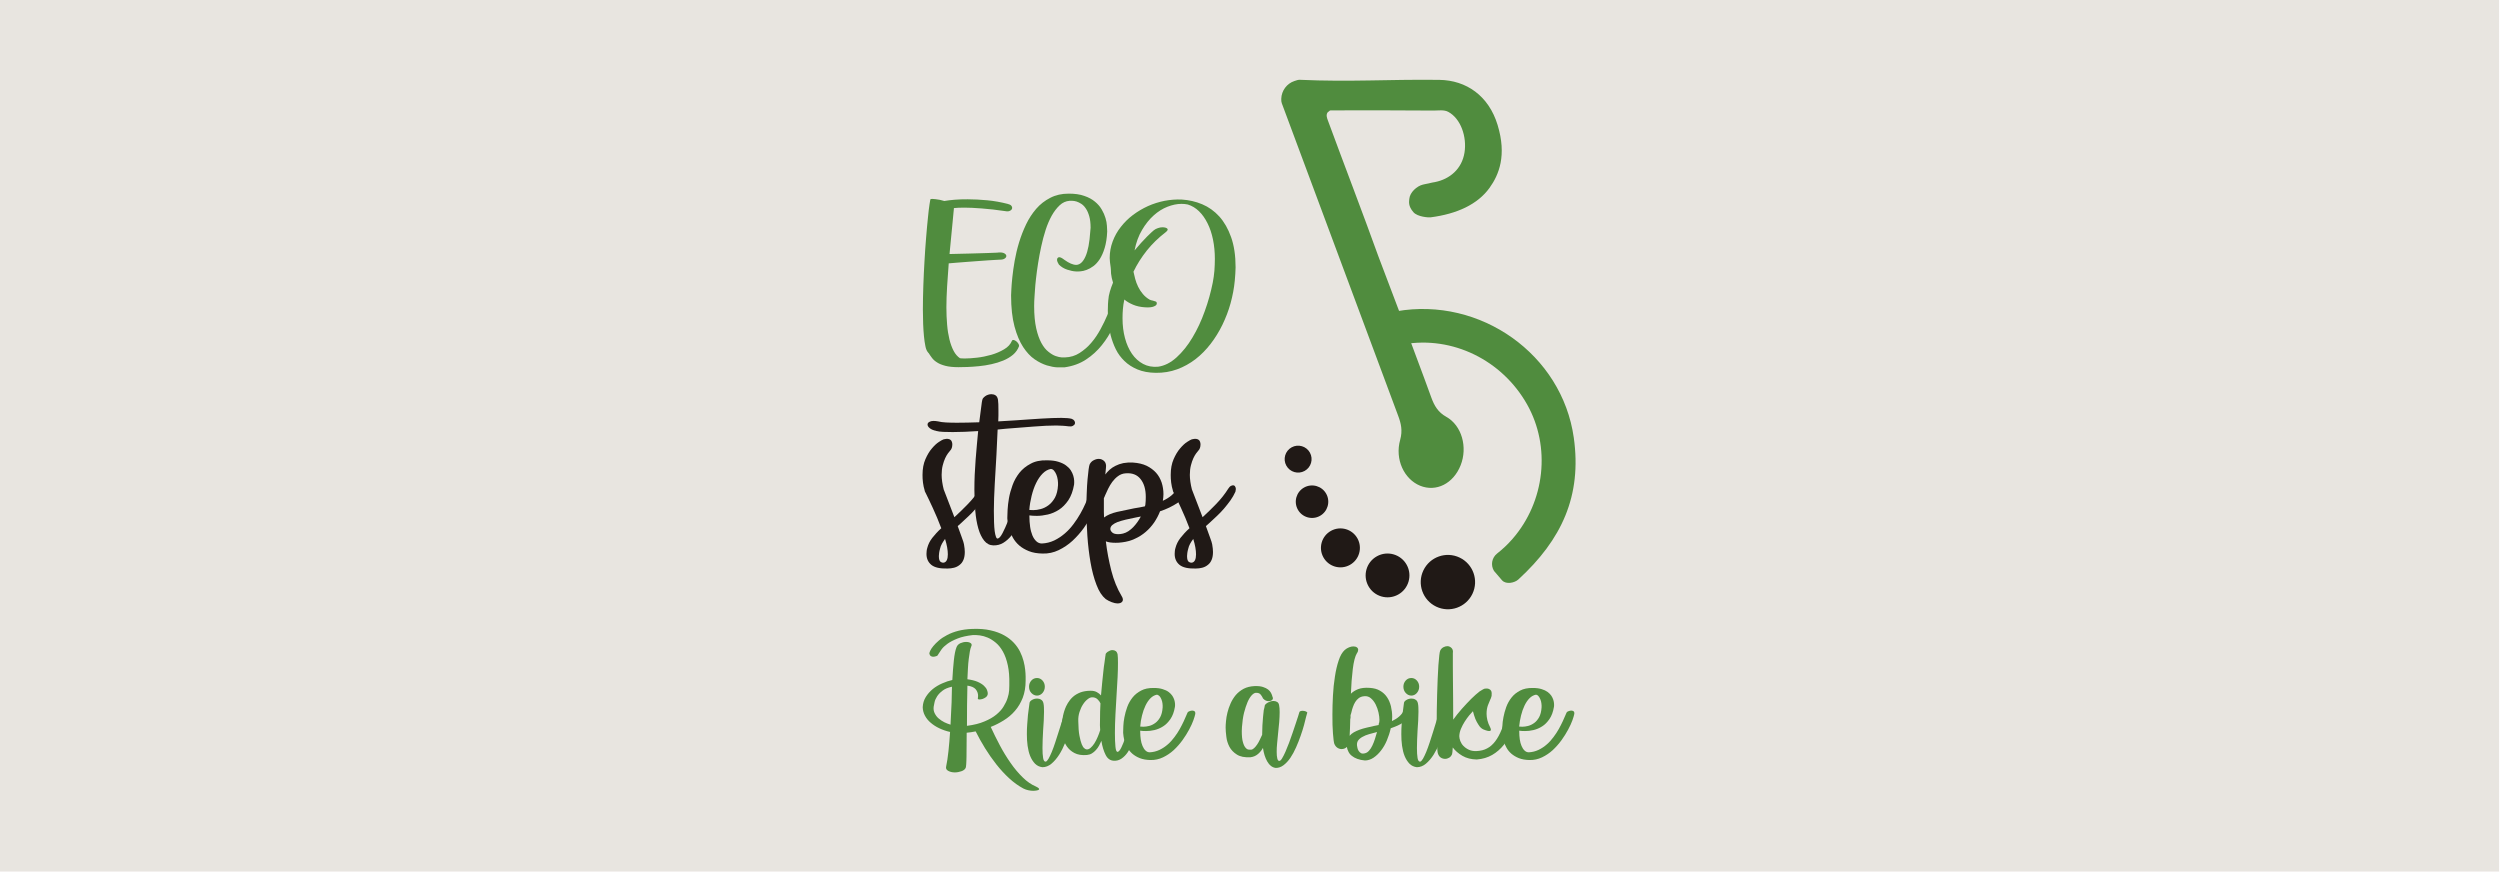 <?xml version="1.0" encoding="utf-8"?>
<!-- Generator: Adobe Illustrator 21.1.0, SVG Export Plug-In . SVG Version: 6.00 Build 0)  -->
<svg version="1.1" id="Layer_1" xmlns="http://www.w3.org/2000/svg" xmlns:xlink="http://www.w3.org/1999/xlink" x="0px" y="0px"
	 viewBox="0 0 2786.1 971.3" style="enable-background:new 0 0 2786.1 971.3;" xml:space="preserve">
<style type="text/css">
	.st0{fill:#E8E5E0;}
	.st1{fill:#508C3E;}
	.st2{fill:#201916;}
</style>
<rect x="-1" y="-0.9" class="st0" width="2786.1" height="972.2"/>
<g>
	<g>
		<path class="st1" d="M1037.2,221.8c0.7-0.2,2.6-0.2,5.6,0.2c3.1,0.3,6.3,1,9.6,2c3.2-0.6,7-1,11.4-1.4s9.3-0.5,14.7-0.5
			c6.8,0,14,0.4,21.7,1.1c7.6,0.7,15.2,2.1,22.7,4c1.9,0.5,3.3,1.1,4,1.9c0.7,0.8,1.1,1.6,1.1,2.4c0,1.3-0.6,2.3-1.9,3.1
			c-1.3,0.8-2.7,1.1-4.3,0.9c-10.9-1.6-20.2-2.7-27.8-3.2c-7.6-0.6-14.1-0.9-19.5-0.9c-4.8,0-8.6,0.2-11.4,0.5
			c-0.5,5-1,10.3-1.5,15.9c-0.6,5.6-1.1,11.4-1.7,17.6l-1.7,17.7l21.2-0.5c3.5-0.1,7.1-0.2,10.7-0.3c3.6-0.1,7-0.1,10.1-0.3
			c3.1-0.1,5.7-0.2,8-0.3c2.3-0.1,3.9-0.1,4.8-0.3c2.6-0.2,4.7,0.1,6.2,0.9c1.5,0.9,2.3,1.8,2.3,3c0,1-0.6,2-1.8,2.8
			c-1.2,0.9-3,1.3-5.4,1.3c-0.5,0-1.8,0.1-4.1,0.2c-2.3,0.1-5.1,0.3-8.4,0.5c-3.4,0.2-7.1,0.5-11.2,0.8c-4.1,0.3-8.2,0.6-12.2,0.9
			c-4,0.3-7.9,0.6-11.6,0.9c-3.7,0.3-6.9,0.5-9.5,0.8c-0.7,8.5-1.3,17.1-1.8,25.6c-0.5,8.5-0.8,16.4-0.8,23.5
			c0,6.7,0.3,13.1,0.8,19.2c0.5,6.1,1.4,11.6,2.6,16.5c1.2,4.9,2.8,9.2,4.7,12.8c1.9,3.6,4.3,6.3,7,8.1c0.7,0.2,2.6,0.3,5.8,0.3
			c3.5,0,8-0.3,13.3-0.9c5.3-0.6,10.6-1.7,15.9-3.2c5.2-1.5,10-3.6,14.2-6.1c4.3-2.5,7.2-5.7,8.8-9.6c0.3-0.7,1-0.9,1.9-0.8
			c0.9,0.2,1.8,0.6,2.7,1.3c0.9,0.7,1.7,1.5,2.4,2.6c0.7,1,1,2,0.9,2.9c-1.4,3.8-3.6,6.9-6.7,9.6c-3.1,2.6-6.8,4.8-10.9,6.5
			c-4.2,1.7-8.6,3.1-13.3,4.1c-4.7,1-9.4,1.8-13.9,2.2c-4.5,0.5-8.8,0.7-12.8,0.9c-4,0.1-7.3,0.2-9.9,0.2c-5.9,0-10.8-0.5-14.6-1.5
			c-3.8-1-6.9-2.2-9.3-3.8c-2.4-1.5-4.3-3.2-5.7-5.1c-1.4-1.9-2.7-3.7-3.8-5.5v0.2l-1.4-1.9c-0.9-1.4-1.7-3.5-2.2-6.4
			c-0.6-2.9-1.1-6.4-1.5-10.5c-0.4-4.1-0.7-8.7-0.9-13.7c-0.2-5.1-0.3-10.4-0.3-16.1c0-8.3,0.2-17.1,0.5-26.4
			c0.3-9.3,0.8-18.5,1.3-27.6c0.5-9,1.1-17.7,1.8-26c0.7-8.3,1.3-15.6,2-21.9c0.6-6.3,1.2-11.4,1.8-15.2
			C1036.4,223.8,1036.9,221.9,1037.2,221.8z"/>
		<path class="st1" d="M1191.1,215.8c6.7,0,12.5,0.8,17.2,2.5c4.8,1.6,8.8,3.8,11.9,6.4c3.2,2.6,5.7,5.5,7.6,8.8
			c1.9,3.2,3.3,6.4,4.2,9.5c0.9,3.1,1.5,6,1.6,8.7c0.2,2.7,0.3,4.8,0.3,6.3c-0.3,7.2-1.3,13.3-2.8,18.3c-1.5,5-3.4,9.2-5.5,12.5
			c-2.2,3.3-4.5,5.9-7.1,7.8c-2.6,1.9-5.1,3.3-7.6,4.2c-2.5,0.9-4.8,1.5-6.9,1.6c-2.1,0.2-3.8,0.2-5,0.1c-2.8-0.1-6.1-0.8-9.7-2
			c-3.6-1.2-6.7-3.1-9.2-5.6c-0.5-0.7-0.9-1.6-1.4-2.6c-0.5-1.1-0.7-2-0.7-2.6c0-1.6,0.6-2.6,1.9-3c1.3-0.4,3.4,0.6,6.5,3
			c5,3.6,9.4,5.5,13.1,5.5c4.2-0.2,7.6-3.4,10.3-9.6c2.7-6.1,4.4-15.2,5.2-27.3c0-0.7,0.1-1.4,0.2-2.3c0.1-0.9,0.2-1.6,0.2-2.1
			c0-5.1-0.5-9.4-1.5-12.9c-1-3.5-2.2-6.3-3.8-8.6c-1.5-2.3-3.2-4-5-5.2c-1.8-1.2-3.6-2-5.3-2.6c-1.7-0.5-3.3-0.8-4.7-0.8
			c-1.4,0-2.5,0-3.2,0c-4.1,0.3-7.8,2-11,5c-3.2,3-6.2,6.9-8.8,11.5c-2.6,4.7-4.9,10-6.8,15.9c-1.9,6-3.6,12.1-4.9,18.4
			c-1.4,6.3-2.5,12.5-3.5,18.7c-1,6.1-1.7,11.8-2.3,16.9c-0.6,5.1-1,9.5-1.2,13.1c-0.2,3.6-0.4,6.1-0.5,7.3
			c-0.1,1.6-0.2,3.4-0.3,5.3c-0.1,1.9-0.1,3.7-0.1,5.3c0,9.8,0.8,18,2.3,24.7c1.5,6.7,3.5,12.2,5.8,16.4c2.3,4.2,4.9,7.5,7.8,9.7
			c2.8,2.3,5.5,3.9,8.1,4.8c2.6,0.9,4.8,1.4,6.7,1.5c1.9,0.1,3.2,0.1,3.8,0c5.9-0.2,11.3-1.8,16.1-4.9s9.2-6.8,13-11.3
			c3.9-4.5,7.3-9.6,10.3-15.1c3-5.5,5.6-10.9,7.8-16.1c2.2-5.2,4-10.1,5.4-14.5c1.4-4.4,2.5-7.8,3.2-10.2l1.2-3.6
			c0.6-0.8,1.4-1.3,2.5-1.6c1.1-0.3,2.1-0.4,3.2-0.3c1,0.1,1.9,0.5,2.6,1.1c0.7,0.6,0.9,1.5,0.7,2.6c-0.1,0.6-0.5,2.9-1.3,6.9
			c-0.7,4-2,9-3.9,14.9c-1.9,5.9-4.4,12.3-7.7,19.1c-3.2,6.8-7.3,13.3-12.2,19.4c-4.9,6.1-10.7,11.5-17.6,16
			c-6.8,4.5-14.8,7.4-24.1,8.7c-1.6,0.1-4.2,0.1-7.7,0c-3.5-0.1-7.5-0.9-11.9-2.2c-4.4-1.4-9-3.6-13.6-6.8
			c-4.7-3.2-8.9-7.8-12.8-13.7c-3.9-6-7.1-13.6-9.6-22.9c-2.5-9.3-3.8-20.9-3.8-34.6c0-0.8,0.1-3,0.3-6.7c0.2-3.6,0.5-8.2,1.1-13.6
			c0.6-5.5,1.4-11.5,2.6-18.3c1.2-6.7,2.8-13.5,4.9-20.4c2.1-6.9,4.7-13.6,7.8-20.1c3.1-6.5,6.9-12.3,11.3-17.4
			c4.4-5.1,9.6-9.1,15.6-12.2C1176.5,217.3,1183.3,215.8,1191.1,215.8z"/>
		<path class="st1" d="M1237.8,298c0-0.2,0-0.5-0.1-0.7c-0.1-0.2-0.1-0.5-0.1-0.7c-0.2-1.6-0.4-3.1-0.6-4.5
			c-0.2-1.4-0.3-2.9-0.3-4.5c0-6.5,1.1-12.6,3.3-18.5c2.2-5.9,5.2-11.3,9.1-16.2c3.8-4.9,8.3-9.4,13.5-13.3
			c5.2-3.9,10.8-7.2,16.7-9.9c6-2.7,12.2-4.6,18.6-5.9c6.4-1.2,12.8-1.7,19.2-1.4c7.9,0.5,15.4,2.2,22.6,5.2
			c7.2,3,13.6,7.6,19.1,13.6c5.5,6.1,9.9,13.8,13.2,23.1c3.3,9.3,5,20.5,5,33.6c0,2.3-0.1,4.7-0.3,7.2c-0.2,2.5-0.4,5.1-0.6,7.7
			c-0.8,8.4-2.4,16.8-4.7,25.2c-2.3,8.4-5.4,16.3-9.1,24c-3.7,7.6-8.1,14.7-13.1,21.2c-5,6.5-10.6,12.2-16.9,17.1
			c-6.3,4.8-13.1,8.6-20.5,11.3c-7.4,2.7-15.3,4-23.7,3.9c-8-0.1-14.8-1.4-20.5-3.8c-5.7-2.4-10.5-5.5-14.5-9.4
			c-4-3.9-7.2-8.2-9.6-13.1c-2.4-4.9-4.2-9.9-5.6-15c-1.3-5.1-2.2-10.1-2.6-15c-0.5-4.9-0.7-9.2-0.7-13c0-3,0.1-5.4,0.2-7.4
			c0.1-2,0.2-3.4,0.3-4.2v0.2c0.2-3.3,0.8-6.6,1.8-9.9c1-3.3,2.1-6.6,3.5-9.9c-1.1-3.6-1.9-7-2.2-10.1
			C1238.2,301.9,1237.9,299.6,1237.8,298z M1276.2,342.5c-5.1-0.3-9.6-1.3-13.4-2.9c-3.8-1.6-7.1-3.5-9.8-5.8
			c-0.8,3.6-1.3,7.2-1.6,10.7c-0.3,3.5-0.4,6.9-0.4,10.3c0,7.8,0.9,15.2,2.7,21.9c1.8,6.8,4.4,12.6,7.8,17.6
			c3.4,4.9,7.6,8.7,12.5,11.3c4.9,2.6,10.4,3.6,16.5,3.1c7.3-1,14.2-4.5,20.7-10.4c6.5-5.9,12.5-13.3,17.7-22.1
			c5.3-8.8,9.9-18.6,13.7-29.3c3.9-10.7,6.8-21.3,8.9-31.7c0.9-4.5,1.5-9.1,1.9-13.6c0.3-4.5,0.5-8.9,0.5-13.1
			c0-7.6-0.7-14.8-2.1-21.6c-1.4-6.8-3.4-12.8-6.1-18.1c-2.6-5.3-5.8-9.8-9.5-13.4c-3.7-3.6-7.9-6.1-12.5-7.5
			c-2.3-0.5-4.6-0.7-7-0.7c-5,0-10.2,1.1-15.6,3.2c-5.4,2.1-10.5,5.3-15.3,9.6c-4.8,4.3-9.2,9.7-13,16.2c-3.9,6.5-6.7,14.1-8.4,22.9
			c5.1-6.1,9.7-11.2,13.8-15.3c4.1-4,6.7-6.5,7.7-7.2c1.2-1,2.8-1.8,4.6-2.4c1.8-0.6,3.4-0.9,4.8-0.9c2.6,0,4.5,0.5,5.5,1.4
			c1.1,1,0.5,2.3-1.6,4c-8.2,6.3-15.2,13.1-21.2,20.6c-5.9,7.5-10.9,15.3-14.8,23.5c0.5,2.4,1.1,5.1,1.9,8c0.8,3,1.9,5.9,3.3,8.8
			c1.4,2.9,3.2,5.6,5.3,8.1c2.1,2.5,4.6,4.6,7.6,6.3c0.5,0.2,1,0.4,1.6,0.6c0.6,0.2,1.2,0.3,1.8,0.4c1.3,0.3,2.3,0.7,3.2,1
			c0.9,0.3,1.3,1.1,1.3,2.2c0,1.4-1.1,2.5-3.2,3.3C1283.9,342.4,1280.7,342.8,1276.2,342.5z"/>
	</g>
	<g>
		<path class="st2" d="M1051.7,489.6c1.9-0.5,3.5-0.6,4.7-0.5c1.2,0.2,2.2,0.5,2.9,1.1c0.7,0.5,1.2,1.3,1.5,2.2
			c0.3,0.9,0.5,1.8,0.5,2.8c0,3-0.8,5.4-2.5,7.1c-0.6,0.6-1.4,1.6-2.4,3c-1,1.4-2.1,3.2-3.1,5.4c-1,2.2-1.9,4.8-2.7,7.9
			c-0.8,3.1-1.2,6.6-1.2,10.6c0,4.8,0.8,10.4,2.4,16.7v-0.2l11.8,30.7c4.8-4.4,9.9-9.3,15.2-14.8c5.3-5.5,9.8-11.2,13.4-17
			c1-1.6,2-2.6,3.2-3.2c1.1-0.5,2.2-0.7,3.1-0.4c0.9,0.3,1.5,1.1,1.9,2.3c0.4,1.2,0.3,2.8-0.2,4.7c-1.5,3.3-3.3,6.5-5.5,9.6
			c-2.2,3.1-4.7,6.2-7.3,9.3c-2.6,3-5.4,5.9-8.3,8.6c-2.9,2.7-5.7,5.3-8.5,7.9l-3.3,2.9c1.7,4.7,3.2,8.9,4.6,12.7
			c1.4,3.7,2.2,6.3,2.4,7.6c0.6,3.4,0.9,6.2,0.9,8.5c0,3.5-0.5,6.4-1.5,8.8c-1,2.4-2.4,4.3-4.3,5.7c-1.8,1.5-3.9,2.5-6.2,3.1
			s-4.7,0.9-7.3,0.9c-8.3,0.2-14.3-1.1-18-4.1c-3.6-3-5.4-7-5.4-12.2c0-1,0.1-2.1,0.2-3.3c0.1-1.2,0.4-2.4,0.7-3.4
			c1-3.9,2.8-7.6,5.6-11.2c2.8-3.6,6.1-7.2,10-10.7c-1.5-3.9-3-7.7-4.6-11.6c-1.6-3.9-3.2-7.5-4.8-10.9c-1.6-3.4-3-6.4-4.3-9.2
			c-1.3-2.7-2.3-4.9-3.2-6.6c-0.5-1-0.9-1.8-1.3-2.6c-0.4-0.8-0.4-1.1-0.2-0.8c-1-3.1-1.6-6.2-2-9.2c-0.4-3-0.5-5.8-0.5-8.6
			c0-6.8,1.1-12.6,3.2-17.4c2.1-4.8,4.5-8.9,7.3-12.1c2.7-3.2,5.3-5.6,7.8-7.2c2.5-1.6,4.1-2.5,4.8-2.7L1051.7,489.6z M1056.3,617.8
			c0-4.7-1-10.5-3.1-17.2c-1.3,1.8-2.5,3.6-3.5,5.4c-1,1.8-1.7,3.7-2.1,5.6c-0.5,1.7-0.8,3.2-1,4.6c-0.2,1.4-0.3,2.6-0.3,3.5
			c0,3.6,0.7,5.8,2.2,6.6c1.5,0.8,2.7,1,3.8,0.6C1054.9,626.1,1056.3,623,1056.3,617.8z"/>
		<path class="st2" d="M1045.4,469.6c2.3,0.6,5.2,1,8.8,1.2c3.6,0.2,7.7,0.3,12.2,0.3c7.5,0,15.8-0.2,24.9-0.5l2.9-22.3
			c0.1-0.8,0.2-1.5,0.4-2.1c0.1-0.5,0.2-0.8,0.2-0.6c0-0.6,0.3-1.3,0.9-2c0.6-0.7,1.4-1.4,2.3-2.1c0.9-0.7,2-1.2,3.2-1.6
			c1.2-0.4,2.4-0.6,3.7-0.6c1.7,0,3.2,0.4,4.6,1.3c1.3,0.8,2.3,2.5,2.7,4.9c0.4,2.5,0.5,6.5,0.5,11.8c0,1.8,0,3.7,0,5.8
			c0,2.1-0.1,4.2-0.2,6.5c3.4-0.2,6.7-0.5,10-0.6c3.3-0.2,6.5-0.4,9.8-0.6c4.8-0.4,9.6-0.7,14.4-1c4.8-0.3,9.3-0.6,13.7-0.9
			c4.4-0.3,8.4-0.5,12.2-0.6c3.8-0.1,7.2-0.2,10.1-0.2c5.4,0,9.4,0.4,11.8,1.1c1.5,0.6,2.4,1.4,3,2.4c0.5,1,0.7,2,0.4,3
			c-0.3,1-1.1,1.8-2.3,2.4c-1.2,0.7-2.8,0.8-4.9,0.5c-1.8-0.2-3.9-0.5-6.2-0.6c-2.3-0.2-4.7-0.3-7.3-0.3c-7.3,0-15.8,0.4-25.6,1.2
			c-9.8,0.8-20,1.6-30.7,2.4l-9.1,0.9l-1.3,27.9c-0.6,10.8-1.3,21.6-1.9,32.6c-0.6,10.9-1,21-1,30c0,4.6,0.1,8.8,0.2,12.7
			c0.1,3.9,0.4,7.2,0.7,9.9c0.4,2.7,0.8,4.8,1.4,6.3c0.5,1.5,1.2,2.2,1.9,2.1c1.7-0.2,3.5-2.3,5.5-6.1c2-3.8,4-8.3,6-13.3
			c2-5.1,3.8-10.3,5.5-15.7c1.7-5.4,3.1-9.8,4.2-13.1c0.2-0.8,0.5-1.7,0.8-2.6c0.3-0.9,0.6-1.8,0.8-2.6c0.4-0.8,1.2-1.4,2.5-1.6
			c1.3-0.2,2.7-0.2,4.2,0c1.5,0.2,2.7,0.7,3.6,1.3c1,0.6,1.3,1.3,0.9,2c-0.5,0.7-0.9,2.1-1.3,4c-0.5,2.3-1.2,5.3-2.1,9
			c-0.9,3.7-2.1,7.6-3.4,11.7c-1.4,4.1-3.1,8.3-5,12.4c-1.9,4.2-4.2,7.9-6.8,11.2c-2.6,3.3-5.6,6-9,8.1c-3.4,2.1-7.1,3-11.2,2.9
			c-4.1-0.1-7.5-1.9-10.2-5.3c-2.7-3.4-4.9-7.9-6.5-13.5c-1.6-5.6-2.8-12.2-3.4-19.7c-0.7-7.5-1-15.4-1-23.6c0-11,0.5-22.2,1.4-33.7
			c0.9-11.5,1.9-22,2.8-31.6c-10.4,0.7-19.9,1.1-28.3,1.1c-3.9,0-7.4-0.1-10.5-0.2c-3.1-0.1-5.9-0.5-8.2-1.1h0.4
			c-3.1-0.6-5.6-1.6-7.3-3c-1.7-1.4-2.5-2.7-2.5-4.1c0-1.5,0.9-2.5,2.8-3.3C1038.5,468.9,1041.4,468.9,1045.4,469.6z"/>
		<path class="st2" d="M1166.7,513c5,0,9.2,0.5,12.7,1.6c3.5,1.1,6.4,2.4,8.6,4.1c2.2,1.6,4,3.4,5.3,5.4c1.3,2,2.2,4,2.8,6
			s0.9,3.9,1,5.6c0.1,1.8,0,3.2-0.1,4.3c-1.2,7.1-3.4,13-6.4,17.5c-3.1,4.5-6.6,8.1-10.5,10.6c-3.9,2.5-8.1,4.3-12.4,5.3
			c-4.4,1-8.4,1.5-12.2,1.5c-3.4,0-6.2-0.2-8.3-0.5v1.1c0,4,0.3,7.8,0.8,11.5c0.5,3.7,1.4,6.8,2.5,9.6c1.1,2.7,2.6,4.9,4.4,6.6
			c1.7,1.6,3.8,2.5,6.1,2.5c5-0.2,9.6-1.4,13.9-3.4c4.3-2.1,8.2-4.7,11.8-7.8c3.6-3.1,6.8-6.6,9.7-10.5c2.9-3.9,5.4-7.7,7.6-11.6
			c2.2-3.9,4.1-7.6,5.6-11.1c1.6-3.5,2.8-6.4,3.8-8.7l1.6-3.8c0.6-0.8,1.6-1.5,2.9-2c1.3-0.5,2.6-0.7,3.9-0.7c1.3,0,2.3,0.4,3.2,1.1
			c0.8,0.7,1.2,1.9,1.1,3.6c-0.4,2.1-1.3,5.1-2.7,9.2c-1.5,4.1-3.5,8.6-6.2,13.5c-2.7,5-5.8,10-9.5,15.1c-3.7,5.1-7.9,9.8-12.5,14.1
			c-4.7,4.3-9.8,7.7-15.4,10.4c-5.6,2.7-11.6,4-18,3.8c-5.9-0.1-11-1-15.2-2.7c-4.2-1.7-7.8-3.8-10.7-6.3c-2.9-2.5-5.2-5.4-7-8.5
			c-1.8-3.1-3.1-6.1-4-9c-0.9-2.8-1.5-5.4-1.8-7.6c-0.3-2.2-0.5-3.8-0.5-4.8v-1.5c0-1.8,0.1-4.6,0.3-8.4c0.2-3.8,0.7-8.1,1.5-12.8
			c0.8-4.7,2.2-9.6,4-14.6c1.8-5,4.4-9.6,7.6-13.7c3.3-4.1,7.4-7.5,12.4-10.1C1153.3,514.1,1159.5,512.8,1166.7,513z M1171.1,522.6
			c-3.3,0.6-6.3,2.3-9.1,5.1c-2.8,2.8-5.2,6.3-7.3,10.6c-2.1,4.3-3.7,9-5,14.2c-1.3,5.2-2.2,10.5-2.6,15.8c0.7,0,1.4,0,2.1,0.1
			c0.7,0.1,1.5,0.1,2.4,0.1c2.5,0,5.3-0.4,8.3-1.2c3-0.8,5.9-2.2,8.7-4.3c2.8-2.1,5.1-4.9,7.1-8.4c1.9-3.6,3.1-8.2,3.4-13.9
			c0.1-1.8,0-3.8-0.3-5.9c-0.3-2.1-0.8-4.1-1.5-5.8c-0.7-1.8-1.6-3.2-2.6-4.4C1173.8,523.4,1172.5,522.7,1171.1,522.6z"/>
		<path class="st2" d="M1262.7,515.5c5.9,0.4,11,1.6,15.2,3.6c4.2,2.1,7.7,4.7,10.5,7.8c2.8,3.1,4.8,6.8,6.2,10.9
			c1.3,4.1,2,8.4,2,12.9c0,1.2-0.1,2.4-0.2,3.7c-0.1,1.3-0.3,2.5-0.5,3.7c3.7-1.7,7-3.7,9.9-6.2c2.8-2.4,5-5.4,6.6-8.9
			c0.6-1.3,1.7-2.3,3.3-3c1.6-0.7,3.1-1,4.7-1c1.7,0,3.2,0.4,4.4,1.3c1.3,0.8,1.6,2.1,1,3.8c-2.8,6.8-7.2,12.2-13.1,16.1
			c-6,4-12.6,7.2-19.9,9.6c-1.7,4.4-3.9,8.5-6.5,12.4c-2.7,3.9-5.8,7.4-9.4,10.5c-3.6,3.1-7.6,5.7-12.1,7.7c-4.4,2.1-9.2,3.4-14.2,4
			c-2.5,0.4-5,0.5-7.3,0.5c-4.6,0-8.2-0.5-10.9-1.6c1.3,11.1,3.4,22,6.1,32.7c2.7,10.6,6.6,20.1,11.5,28.3c1.6,2.5,1.8,4.5,0.8,6
			c-1,1.5-2.9,2.2-5.5,2.2c-1.7,0-3.8-0.5-6.3-1.4c-2.5-0.9-4.7-2.1-6.8-3.5c-4.1-3.4-7.6-8.7-10.3-16c-2.8-7.3-5-15.6-6.6-24.9
			c-1.6-9.4-2.8-19.2-3.5-29.6s-1.1-20.3-1.1-29.8c0-6.3,0.1-12.3,0.4-18c0.2-5.7,0.5-10.8,0.9-15.2c0.4-4.5,0.8-8.2,1.2-11.1
			c0.4-2.9,0.8-4.8,1.2-5.6c1.1-2.1,2.6-3.6,4.5-4.5c1.9-1,3.8-1.5,5.6-1.5c2.3,0,4.3,0.8,6.1,2.5c1.7,1.7,2.4,4.2,1.9,7.6l-0.7,7.3
			c1.3-1.8,2.9-3.6,4.8-5.3c1.9-1.7,4.1-3.2,6.6-4.4c2.5-1.3,5.4-2.3,8.7-3C1255.1,515.5,1258.7,515.3,1262.7,515.5z M1230.2,564.7
			c0,1.9,0,3.9,0,5.9c0,2,0.1,4,0.2,6.1c3.7-2.8,8.6-4.8,14.5-6.2c5.9-1.3,12.3-2.7,19-4c2.1-0.4,4.1-0.7,6-1c1.9-0.3,3.9-0.7,6-1.2
			l0.5-1.5c0.4-3,0.5-6,0.5-8.9c0-8.5-1.9-15.1-5.8-20c-3.9-4.9-9.4-7-16.7-6.4c-3.1,0.2-6,1.3-8.4,3.1c-2.5,1.8-4.6,4-6.4,6.4
			c-1.8,2.5-3.4,5.1-4.7,7.8c-1.3,2.7-2.4,5.1-3.3,7.2c-0.2,0.6-0.5,1.2-0.7,1.7c-0.2,0.5-0.5,1.1-0.7,1.5V564.7z M1251.6,594.6
			c2.1-0.5,4-1.4,5.9-2.6c1.9-1.3,3.7-2.8,5.4-4.5c1.7-1.8,3.3-3.7,4.7-5.7c1.5-2.1,2.7-4.1,3.8-6.2l-5.6,1.1
			c-4,0.8-7.7,1.7-11.2,2.4c-3.4,0.8-6.4,1.7-9,2.6c-2.5,1-4.5,2.1-6,3.4c-1.5,1.3-2.2,2.8-2.2,4.4c0,1.3,0.7,2.6,2.1,3.9
			c1.4,1.3,3.6,1.9,6.6,1.9C1247.9,595.3,1249.7,595.1,1251.6,594.6z"/>
		<path class="st2" d="M1328.3,489.6c1.9-0.5,3.5-0.6,4.7-0.5c1.2,0.2,2.2,0.5,2.9,1.1c0.7,0.5,1.2,1.3,1.5,2.2
			c0.3,0.9,0.5,1.8,0.5,2.8c0,3-0.8,5.4-2.5,7.1c-0.6,0.6-1.4,1.6-2.4,3c-1,1.4-2.1,3.2-3.1,5.4c-1,2.2-1.9,4.8-2.7,7.9
			c-0.8,3.1-1.2,6.6-1.2,10.6c0,4.8,0.8,10.4,2.4,16.7v-0.2l11.8,30.7c4.8-4.4,9.9-9.3,15.2-14.8c5.3-5.5,9.8-11.2,13.4-17
			c1-1.6,2-2.6,3.2-3.2c1.1-0.5,2.2-0.7,3.1-0.4c0.9,0.3,1.5,1.1,1.9,2.3c0.4,1.2,0.3,2.8-0.2,4.7c-1.5,3.3-3.3,6.5-5.5,9.6
			c-2.2,3.1-4.7,6.2-7.3,9.3c-2.6,3-5.4,5.9-8.3,8.6c-2.9,2.7-5.7,5.3-8.5,7.9l-3.3,2.9c1.7,4.7,3.2,8.9,4.6,12.7
			c1.4,3.7,2.2,6.3,2.4,7.6c0.6,3.4,0.9,6.2,0.9,8.5c0,3.5-0.5,6.4-1.5,8.8c-1,2.4-2.4,4.3-4.3,5.7c-1.8,1.5-3.9,2.5-6.2,3.1
			c-2.3,0.6-4.7,0.9-7.3,0.9c-8.3,0.2-14.3-1.1-18-4.1c-3.6-3-5.4-7-5.4-12.2c0-1,0.1-2.1,0.2-3.3c0.1-1.2,0.4-2.4,0.7-3.4
			c1-3.9,2.8-7.6,5.6-11.2c2.8-3.6,6.1-7.2,10-10.7c-1.5-3.9-3-7.7-4.6-11.6c-1.6-3.9-3.2-7.5-4.8-10.9c-1.6-3.4-3-6.4-4.3-9.2
			c-1.3-2.7-2.3-4.9-3.2-6.6c-0.5-1-0.9-1.8-1.3-2.6c-0.4-0.8-0.4-1.1-0.2-0.8c-1-3.1-1.6-6.2-2-9.2c-0.4-3-0.5-5.8-0.5-8.6
			c0-6.8,1.1-12.6,3.2-17.4c2.1-4.8,4.5-8.9,7.3-12.1c2.7-3.2,5.3-5.6,7.8-7.2c2.5-1.6,4.1-2.5,4.8-2.7L1328.3,489.6z M1332.9,617.8
			c0-4.7-1-10.5-3.1-17.2c-1.3,1.8-2.5,3.6-3.5,5.4c-1,1.8-1.7,3.7-2.1,5.6c-0.5,1.7-0.8,3.2-1,4.6s-0.3,2.6-0.3,3.5
			c0,3.6,0.7,5.8,2.2,6.6c1.5,0.8,2.7,1,3.8,0.6C1331.5,626.1,1332.9,623,1332.9,617.8z"/>
	</g>
	<g>
		<path class="st1" d="M1083.4,700.9c7.9-0.3,14.8,0.2,20.6,1.6c5.9,1.3,10.9,3.2,15.2,5.6c4.3,2.4,7.8,5.2,10.7,8.3
			c2.9,3.1,5.2,6.5,6.9,9.9c1.7,3.5,3,6.9,3.9,10.4c0.9,3.5,1.5,6.7,1.8,9.6c0.3,3,0.5,5.5,0.5,7.7c0,2.2,0,3.7,0,4.6
			c0,7.1-1.1,13.5-3.2,19c-2.2,5.5-5,10.4-8.7,14.6c-3.6,4.2-7.8,7.7-12.5,10.6c-4.7,2.9-9.5,5.4-14.5,7.3
			c3.1,6.8,6.5,13.6,10.2,20.6c3.7,7,7.7,13.5,11.9,19.5c4.2,6.1,8.7,11.4,13.5,16.1c4.7,4.7,9.7,8.1,14.9,10.3
			c1.6,0.8,2.6,1.4,3.1,2c0.5,0.6,0.5,1,0.1,1.4c-0.4,0.4-1.2,0.7-2.3,0.9c-1.1,0.2-2.5,0.4-4.1,0.4c-1.6,0-3.4-0.2-5.3-0.6
			c-1.9-0.4-3.8-1-5.7-2c-5.4-2.9-10.7-6.7-15.7-11.3c-5-4.6-9.8-9.8-14.3-15.5c-4.5-5.7-8.7-11.7-12.6-18s-7.4-12.6-10.5-18.8
			c-1.8,0.4-3.5,0.7-5.1,0.9c-1.6,0.2-3.3,0.4-4.9,0.6c0,5.1,0,9.9-0.1,14.4c-0.1,4.5-0.1,8.5-0.1,12c-0.1,3.5-0.1,6.3-0.3,8.5
			c-0.1,2.2-0.4,3.6-0.6,4.2c-0.8,1.7-2.4,3-4.8,3.8c-2.4,0.8-4.8,1.3-7.3,1.3c-2.8,0-5.3-0.6-7.3-1.7c-2.1-1.1-2.9-2.7-2.4-4.8
			c1-4.8,1.9-10.5,2.6-17.2c0.7-6.7,1.3-13.8,1.8-21.4c-4.2-0.9-8.2-2.3-11.8-4c-3.7-1.7-6.9-3.8-9.6-6.1c-2.8-2.3-5-5-6.6-8
			c-1.6-3-2.4-6.1-2.5-9.5c0.2-4.1,1.3-7.9,3.4-11.3c2.1-3.4,4.7-6.3,7.8-8.9c3.1-2.5,6.6-4.6,10.5-6.3c3.8-1.7,7.6-3,11.3-3.8
			c0.5-8.2,1-15.5,1.7-21.9c0.7-6.4,1.6-11.3,3-14.7c0.8-2,2.2-3.4,4.3-4.4c2.1-0.9,4.2-1.4,6.3-1.4c2.2,0,3.9,0.4,5.1,1.3
			c1.3,0.8,1.5,2.2,0.6,3.9c-0.6,1.4-1.1,3.3-1.5,5.6c-0.4,2.3-0.8,5.1-1.2,8.2c-0.4,3.1-0.7,6.6-0.9,10.5
			c-0.2,3.9-0.4,7.9-0.6,12.1c4.5,0.6,8.3,1.5,11.3,2.8c3,1.3,5.4,2.8,7.1,4.4c1.7,1.6,2.9,3.2,3.5,4.9c0.6,1.6,0.9,3,0.8,4.2
			c-0.2,1.5-0.9,2.7-2,3.6c-1.2,0.9-2.4,1.5-3.7,2c-1.3,0.4-2.5,0.6-3.6,0.6c-1.1,0-1.7-0.4-1.8-0.9c0.1-0.5,0.2-1,0.2-1.6
			c0-0.6,0.1-1.1,0.1-1.6c0-2.7-0.9-5.1-2.7-7.3c-1.8-2.1-4.9-3.4-9.2-4c-0.2,7.3-0.3,14.8-0.4,22.4c-0.1,7.6-0.1,15.1-0.1,22.4
			c7.7-1,14.2-2.6,19.5-4.9c5.3-2.2,9.7-4.7,13.2-7.6c3.5-2.9,6.3-5.9,8.2-9.2c2-3.2,3.5-6.4,4.4-9.4c1-3,1.5-5.7,1.7-8.2
			c0.1-2.4,0.2-4.3,0.2-5.6v-1.4c0.2-8.3-0.4-15.4-1.7-21.3c-1.3-6-3.1-11-5.4-15.1c-2.3-4.1-4.9-7.4-7.9-9.9c-3-2.5-6-4.4-9-5.7
			c-3.1-1.3-6-2.1-8.9-2.5s-5.4-0.4-7.5-0.4c-6.9,0.8-12.6,2-17.3,3.9c-4.6,1.8-8.4,3.8-11.3,5.9c-2.9,2.1-5.1,4.2-6.6,6.3
			c-1.5,2.1-2.6,3.7-3.2,4.8c-0.2,0.3-0.4,0.6-0.5,0.8c-0.1,0.3-0.3,0.5-0.5,0.7c-0.2,0.3-0.3,0.5-0.4,0.6h0.1
			c-0.6,0.3-1.3,0.6-2.2,0.8c-0.9,0.3-1.8,0.4-2.7,0.4c-0.9,0-1.8-0.3-2.5-0.8c-0.8-0.5-1.3-1.4-1.6-2.6c-0.1-0.6,0.2-1.6,0.9-3.2
			c0.7-1.6,1.9-3.3,3.5-5.3c1.6-2,3.7-4,6.2-6.2c2.5-2.2,5.6-4.2,9.2-6.1c3.6-1.9,7.7-3.5,12.4-4.7
			C1072.3,701.9,1077.6,701.1,1083.4,700.9z M1060.9,765.3c-4.5,1-8.1,2.5-10.6,4.5c-2.6,2-4.6,4.1-6,6.3c-1.4,2.2-2.4,4.4-2.8,6.5
			c-0.5,2.1-0.8,3.8-1,5.1c-0.3,2.7,0.1,5.2,1.2,7.3c1.1,2.2,2.5,4.1,4.4,5.7s3.9,3,6.3,4.2c2.3,1.1,4.6,2,6.9,2.7
			c0.2-4.2,0.4-8.4,0.6-12.6c0.2-4.2,0.4-8.3,0.6-12.3L1060.9,765.3z"/>
		<path class="st1" d="M1147.2,784.5c0-0.4,0-0.6,0.1-0.7c0-1.4,0.9-2.6,2.7-3.7c1.8-1.1,3.8-1.6,5.9-1.6c1.6,0,3.1,0.4,4.4,1.3
			c1.4,0.8,2.2,2.2,2.6,4.1c0.3,1.3,0.4,2.7,0.5,4.3c0,1.5,0.1,3.2,0.1,5c0,3.1-0.1,6.4-0.3,10c-0.2,3.6-0.4,7.1-0.7,10.7
			c-0.2,3.6-0.4,7-0.5,10.4c-0.1,3.3-0.2,6.5-0.2,9.4c0,4.5,0.2,8.2,0.7,11.1c0.5,2.9,1.5,4.2,3,4c0.8-0.2,1.8-1.2,3-3.2
			c1.1-1.9,2.3-4.4,3.6-7.5c1.3-3.1,2.5-6.5,3.8-10.4c1.3-3.9,2.5-7.7,3.7-11.5c1.2-3.8,2.4-7.5,3.5-11c1.1-3.5,2-6.5,2.7-9.1
			l1.8-6.1c0.4-1,1.1-1.7,2-2c1-0.3,1.9-0.4,2.9-0.3s1.8,0.5,2.5,1.1c0.8,0.6,1.1,1.4,1.1,2.3c0,2.1-0.4,5.1-1.1,9.1
			c-0.7,4-1.7,8.4-3,13.1c-1.3,4.7-3,9.6-4.9,14.5c-2,4.9-4.2,9.4-6.8,13.4c-2.6,4-5.4,7.3-8.5,9.9c-3.1,2.6-6.5,3.9-10.1,3.9
			c-3.3-0.4-6-1.7-8.2-3.9c-2.2-2.3-4-5.1-5.4-8.5c-1.4-3.4-2.3-7.3-2.9-11.5c-0.6-4.2-0.8-8.5-0.8-13c0-3.8,0.1-7.5,0.4-11.1
			c0.2-3.7,0.5-7,0.8-10.1c0.3-3,0.7-5.7,1-7.8C1146.9,786.8,1147.1,785.3,1147.2,784.5z M1146.8,765.3c0-2.7,0.9-5,2.6-6.9
			c1.7-1.9,3.8-2.8,6.3-2.8c2.3,0,4.4,0.9,6.1,2.8c1.7,1.9,2.6,4.2,2.6,6.9c0,2.7-0.9,5-2.6,7c-1.7,1.9-3.8,2.9-6.1,2.9
			c-2.4,0-4.5-1-6.3-2.9C1147.6,770.4,1146.8,768,1146.8,765.3z"/>
		<path class="st1" d="M1215.5,769.8c2.7,0,5,0.5,6.8,1.5c1.8,1,3.4,2.2,4.7,3.7c0.4-4.9,0.8-9.6,1.3-14.1c0.5-4.5,0.9-8.7,1.3-12.5
			c0.4-3.9,0.8-7.2,1.3-10.1c0.4-2.9,0.7-5.2,0.9-6.8c0.2-0.7,0.3-1.2,0.3-1.6c0-0.4,0-0.6,0-0.5c0-0.5,0.2-1,0.7-1.5
			c0.5-0.6,1.1-1.1,1.8-1.6c0.8-0.5,1.6-0.9,2.5-1.3s1.9-0.5,2.8-0.5c1.3,0,2.5,0.4,3.5,1.1s1.7,1.9,2.1,3.7
			c0.3,2.2,0.4,5.4,0.4,9.6c0,4.5-0.1,9.7-0.4,15.7s-0.7,12.3-1.1,18.9c-0.5,7.6-0.9,15.2-1.3,22.7c-0.4,7.6-0.6,14.4-0.6,20.6
			c0,6.4,0.2,11.5,0.6,15.5c0.4,3.9,1.2,5.8,2.5,5.6c1.2-0.2,2.6-1.8,4.1-4.9c1.5-3.1,3-6.8,4.4-11.1c1.5-4.3,2.8-8.6,4.1-13.1
			c1.3-4.5,2.3-8.2,3.2-11.2l1.6-5.5c0.3-0.7,0.9-1.1,2-1.3c1-0.2,2.1-0.2,3.2,0c1.1,0.2,2,0.5,2.7,1c0.8,0.5,1,1,0.7,1.6
			c0,0.1-0.1,0.5-0.2,1.3c-0.1,0.8-0.3,1.6-0.5,2.5c-0.5,2.4-1.1,5.3-1.8,8.7c-0.8,3.5-1.7,7.1-2.8,10.9s-2.5,7.6-4.1,11.4
			c-1.6,3.8-3.4,7.2-5.4,10.1c-2,3-4.3,5.3-6.9,7.1c-2.6,1.8-5.5,2.6-8.7,2.4c-3.9-0.2-6.9-2.3-9-6.4s-3.8-9.4-4.8-15.8
			c-0.8,1.8-1.6,3.6-2.6,5.4c-1,1.8-2.1,3.4-3.5,4.9c-1.3,1.5-2.8,2.7-4.4,3.7c-1.6,1-3.5,1.6-5.6,1.8c-5.6,0.5-10.3-0.3-13.9-2.2
			c-3.7-1.9-6.5-4.5-8.7-7.7c-2.1-3.2-3.6-6.7-4.4-10.4c-0.8-3.8-1.3-7.3-1.3-10.6c0-1.1,0-2.2,0.1-3.2c0-1,0.2-1.9,0.4-2.7
			c0-0.2,0-0.4,0.1-0.6c0-0.2,0.1-0.4,0.1-0.6c0.2-1.3,0.5-3.1,0.9-5.3c0.4-2.2,1.1-4.6,1.9-7c0.8-2.5,2-5,3.5-7.5
			c1.5-2.5,3.3-4.8,5.6-6.9c2.3-2.1,5.1-3.7,8.3-5C1207.1,770.5,1211,769.8,1215.5,769.8z M1225.9,802.3c0-3,0-6.1,0.1-9.2
			c0.1-3.1,0.2-6.2,0.4-9.3c-0.7-1.6-1.8-3.1-3.4-4.6c-1.6-1.5-3.7-2.2-6.2-2.1c-1.5,0.1-3.1,0.8-4.9,2.3c-1.8,1.4-3.5,3.3-5,5.7
			c-1.6,2.4-2.8,5.2-3.9,8.5c-1,3.2-1.5,6.7-1.3,10.4c0.1,6.7,0.5,12,1.3,16c0.8,4,1.6,7.2,2.5,9.4c0.9,2.2,1.9,3.7,2.8,4.4
			c0.9,0.8,1.7,1.2,2.3,1.3c1.5,0.3,3-0.2,4.6-1.5c1.6-1.3,3-3,4.4-5.1c1.4-2.2,2.6-4.6,3.7-7.2c1.1-2.6,2.1-5.2,2.8-7.6
			c-0.2-1.8-0.3-3.6-0.3-5.5C1225.9,806.2,1225.9,804.3,1225.9,802.3z"/>
		<path class="st1" d="M1285.8,766.7c3.9,0,7.1,0.4,9.9,1.3c2.7,0.8,5,1.9,6.7,3.2c1.7,1.3,3.1,2.7,4.1,4.2c1,1.5,1.7,3.1,2.2,4.6
			c0.5,1.6,0.7,3,0.8,4.4s0,2.5-0.1,3.3c-0.9,5.5-2.6,10.1-5,13.6c-2.4,3.5-5.1,6.3-8.2,8.2c-3.1,2-6.3,3.3-9.6,4.1
			c-3.4,0.8-6.5,1.1-9.4,1.1c-2.6,0-4.8-0.1-6.5-0.4v0.8c0,3.1,0.2,6.1,0.6,8.9s1.1,5.3,2,7.4c0.9,2.1,2,3.8,3.4,5.1
			c1.4,1.3,2.9,1.9,4.7,1.9c3.8-0.2,7.4-1.1,10.8-2.7c3.3-1.6,6.4-3.6,9.2-6.1c2.8-2.4,5.3-5.2,7.5-8.2c2.3-3,4.2-6,5.9-9
			c1.7-3,3.1-5.9,4.4-8.6c1.2-2.7,2.2-5,3-6.8l1.3-3c0.5-0.7,1.2-1.2,2.3-1.5c1-0.4,2-0.6,3-0.6c1,0,1.8,0.3,2.5,0.8
			c0.7,0.6,0.9,1.5,0.8,2.8c-0.3,1.6-1,4-2.1,7.1c-1.1,3.1-2.7,6.6-4.8,10.5c-2.1,3.9-4.5,7.8-7.4,11.8c-2.9,4-6.1,7.6-9.7,11
			c-3.6,3.3-7.6,6-12,8.1c-4.4,2.1-9,3.1-14,3c-4.6-0.1-8.5-0.8-11.8-2.1c-3.3-1.3-6.1-3-8.3-4.9c-2.3-2-4.1-4.2-5.4-6.6
			c-1.4-2.4-2.4-4.8-3.1-7c-0.7-2.2-1.2-4.2-1.4-5.9c-0.2-1.7-0.4-3-0.4-3.7v-1.1c0-1.4,0.1-3.6,0.2-6.5c0.1-3,0.5-6.3,1.2-9.9
			c0.7-3.7,1.7-7.4,3.1-11.3c1.4-3.9,3.4-7.4,5.9-10.6c2.5-3.2,5.8-5.8,9.6-7.8C1275.4,767.6,1280.1,766.6,1285.8,766.7z
			 M1289.2,774.2c-2.5,0.5-4.9,1.8-7,3.9c-2.2,2.2-4,4.9-5.6,8.2c-1.6,3.3-2.9,7-3.9,11.1c-1,4-1.7,8.1-2,12.3c0.6,0,1.1,0,1.6,0.1
			c0.5,0,1.1,0.1,1.9,0.1c2,0,4.1-0.3,6.5-0.9c2.4-0.6,4.6-1.7,6.8-3.3c2.2-1.6,4-3.8,5.5-6.5c1.5-2.8,2.4-6.4,2.7-10.8
			c0.1-1.4,0-2.9-0.2-4.6c-0.2-1.6-0.6-3.1-1.2-4.5c-0.6-1.4-1.2-2.5-2-3.4C1291.2,774.8,1290.3,774.3,1289.2,774.2z"/>
		<path class="st1" d="M1409.4,787c0-0.4,0-0.6,0.1-0.7c0.1-0.5,0.4-1,1.1-1.6c0.6-0.6,1.4-1.2,2.3-1.7c0.9-0.5,1.9-0.9,3-1.3
			c1.1-0.3,2.3-0.5,3.4-0.5c1.5,0,2.8,0.4,4,1.1c1.2,0.7,1.9,1.9,2.2,3.7c0.4,1.9,0.6,4.4,0.6,7.6c0,3.4-0.2,7.1-0.5,11.1
			s-0.7,8-1.2,12.2c-0.4,3.9-0.7,7.7-1.1,11.3s-0.5,6.9-0.5,9.8c0,3,0.2,5.5,0.7,7.4c0.5,1.9,1.3,2.8,2.4,2.6c0.8-0.1,1.9-1.1,3-3
			c1.2-1.9,2.4-4.4,3.7-7.3c1.3-3,2.6-6.3,4-9.9c1.4-3.7,2.7-7.3,3.9-11c1.3-3.7,2.5-7.1,3.5-10.4c1.1-3.3,2-6,2.7-8.2l1.4-4.6
			c0.3-0.7,0.9-1.1,2-1.3c1-0.2,2.1-0.2,3.2,0c1.1,0.2,2.1,0.5,2.8,1c0.8,0.5,1,1,0.7,1.5v-0.3l-1.1,3.9c-0.6,2.5-1.4,5.7-2.4,9.5
			c-1,3.8-2.3,7.8-3.8,12.1c-1.5,4.3-3.2,8.6-5.1,12.9c-1.9,4.3-4,8.2-6.3,11.6c-2.3,3.4-4.9,6.2-7.7,8.3c-2.8,2.1-5.7,3.1-8.8,3
			c-2.1-0.3-3.9-1.1-5.4-2.4c-1.6-1.3-2.9-3-4-4.9c-1.1-2-2.1-4.2-2.9-6.8c-0.8-2.6-1.4-5.3-1.8-8.2c-1.3,2.4-3.1,4.7-5.4,6.7
			c-2.3,2-5.1,3.3-8.4,3.7c-6.5,0.4-11.6-0.6-15.3-3c-3.7-2.3-6.5-5.3-8.3-8.7c-1.8-3.5-3-7.2-3.4-11.1c-0.5-3.9-0.8-7.3-0.8-10.1
			c0-1.9,0.1-4.3,0.4-7.3c0.2-3,0.8-6.1,1.6-9.5c0.8-3.4,2-6.8,3.5-10.2c1.5-3.4,3.4-6.5,5.8-9.4c2.4-2.8,5.3-5.1,8.8-7
			c3.5-1.8,7.6-2.8,12.3-3c3.8-0.1,6.8,0.2,9.2,1s4.3,1.7,5.7,2.8c1.4,1.1,2.4,2.3,3.1,3.5c0.7,1.2,1.1,2.3,1.4,3.2l0.4,1.4v-0.1
			c0.8,1.6,0.6,2.8-0.4,3.7c-1,0.8-2.3,1.3-3.9,1.3c-0.9,0-1.9-0.2-3-0.6c-1-0.4-1.9-1.1-2.7-1.9c-0.5-0.4-0.7-0.7-0.7-0.8
			c0-0.2-0.1-0.4-0.3-0.7c-0.5-1-1.2-2.2-2.3-3.5c-1.1-1.3-2.8-1.9-5.3-1.8c-1.4,0.1-2.9,1-4.6,2.8c-1.6,1.8-3.2,4.3-4.6,7.6
			s-2.7,7.3-3.9,11.9c-1.1,4.6-1.9,9.9-2.3,15.8c0,0.6,0,1.3-0.1,2.3c0,0.9-0.1,1.6-0.1,2.1c0,5.5,0.4,9.7,1.3,12.6
			c0.8,2.9,1.8,4.9,3,6.2c1.1,1.3,2.3,1.9,3.4,2c1.1,0.1,2,0.1,2.5,0.1c1.1,0,2.3-0.6,3.5-1.7c1.2-1.1,2.4-2.5,3.5-4.2
			c1.1-1.6,2.1-3.4,3-5.4c0.9-1.9,1.8-3.7,2.5-5.3c0-3.6,0.1-7.1,0.3-10.5c0.2-3.4,0.4-6.6,0.7-9.5c0.3-2.9,0.6-5.4,0.8-7.5
			C1409,789.5,1409.2,787.9,1409.4,787z"/>
		<path class="st1" d="M1526.7,766.6c4.4,0.3,8.2,1.3,11.3,3.2c3.2,1.8,5.7,4.2,7.7,7.1c2,2.9,3.4,6.3,4.4,10.1
			c0.9,3.8,1.4,7.8,1.4,11.9c0,0.8,0,1.5-0.1,2.3c-0.1,0.8-0.1,1.5-0.1,2.4c3-1.4,5.7-3.1,8-5.1c2.3-2,4.2-4.4,5.5-7.3
			c0.4-0.8,1.1-1.4,2-1.7c1-0.3,2-0.4,3-0.2c1,0.1,1.8,0.5,2.5,1.2c0.7,0.7,0.9,1.5,0.6,2.4c-0.8,2.5-1.9,4.8-3.3,6.7
			c-1.5,1.9-3.2,3.6-5.2,5.1c-2,1.5-4.3,2.8-6.8,3.9c-2.5,1.1-5,2.1-7.7,3c-1,4.7-2.5,9.2-4.3,13.5c-1.8,4.3-4,8.1-6.6,11.4
			c-2.5,3.3-5.3,5.9-8.4,8c-3.1,2-6.2,3-9.5,3c-3.3-0.3-6.1-0.9-8.5-1.8s-4.4-2-6-3.3c-1.7-1.3-2.9-2.8-3.8-4.6
			c-0.9-1.7-1.5-3.5-1.8-5.4c-1.6,1.6-3.6,2.4-5.9,2.4c-1.6,0-3.2-0.5-4.7-1.5s-2.6-2.5-3.4-4.4c-0.3-0.8-0.5-2.3-0.8-4.3
			c-0.2-2-0.5-4.5-0.7-7.3c-0.2-2.9-0.4-6.1-0.5-9.6c-0.1-3.6-0.1-7.4-0.1-11.4c0-6.8,0.2-13.8,0.6-21.2c0.4-7.4,1.1-14.4,2.2-21.1
			c1-6.7,2.4-12.7,4.2-18c1.7-5.3,4-9.1,6.7-11.6c1.5-1.3,3.1-2.3,4.9-3c1.7-0.7,3.3-1,4.7-1c1.6,0,2.9,0.3,3.9,1
			c1,0.7,1.5,1.6,1.5,2.8c0,0.5-0.1,1-0.3,1.7c-0.2,0.7-0.6,1.4-1.1,2.1c-1,1.6-1.9,3.9-2.7,7c-0.8,3.1-1.4,6.6-1.9,10.6
			c-0.5,4-0.9,8.4-1.3,13.1c-0.3,4.7-0.6,9.6-0.8,14.4c2.1-2.1,4.8-3.8,8.1-5.1C1517,766.7,1521.4,766.2,1526.7,766.6z
			 M1504.8,800.7c-0.1,3.9-0.2,7.4-0.3,10.6c-0.1,3.2-0.2,6.1-0.4,8.7c1.2-1.5,2.8-2.8,4.7-3.9c1.9-1.1,4.1-2,6.4-2.9
			c2.3-0.8,4.8-1.6,7.5-2.2s5.4-1.2,8.2-1.9l5.5-1.1c0.1-0.6,0.2-1.1,0.2-1.5c0-0.4,0.2-0.8,0.4-1.2v0.1c0.1-0.5,0.2-1,0.2-1.5
			c0-0.5,0.1-1.1,0.1-1.6c0-2.3-0.3-4.9-1-8.1c-0.7-3.1-1.7-6.1-3.1-8.9c-1.4-2.8-3.2-5.2-5.3-7c-2.1-1.9-4.6-2.7-7.5-2.4
			c-2.5,0.2-4.5,0.9-6.1,2.1c-1.6,1.2-3,2.7-4,4.4c-1,1.7-1.9,3.5-2.5,5.4c-0.7,1.9-1.2,3.6-1.5,5.1c-0.2,0.8-0.4,1.6-0.6,2.3
			c-0.2,0.7-0.5,1.3-0.6,1.8V800.7z M1521.1,839.5c1.7-0.4,3.2-1.3,4.6-2.9c1.4-1.5,2.6-3.4,3.7-5.7c1.1-2.3,2-4.7,2.9-7.4
			c0.8-2.7,1.6-5.2,2.3-7.7c-3.1,0.8-6,1.5-8.9,2.4c-2.8,0.8-5.3,1.8-7.3,3c-2.1,1.1-3.7,2.5-4.8,4c-1.1,1.6-1.5,3.4-1.3,5.6
			c0.1,0.8,0.3,1.7,0.5,2.8c0.2,1.1,0.7,2.2,1.3,3.2c0.7,1,1.5,1.9,2.6,2.5C1517.7,839.9,1519.2,840,1521.1,839.5z"/>
		<path class="st1" d="M1564.5,784.5c0-0.4,0-0.6,0.1-0.7c0-1.4,0.9-2.6,2.7-3.7c1.8-1.1,3.8-1.6,5.9-1.6c1.6,0,3.1,0.4,4.4,1.3
			c1.4,0.8,2.2,2.2,2.6,4.1c0.3,1.3,0.4,2.7,0.5,4.3c0,1.5,0.1,3.2,0.1,5c0,3.1-0.1,6.4-0.3,10c-0.2,3.6-0.4,7.1-0.7,10.7
			c-0.2,3.6-0.4,7-0.5,10.4c-0.1,3.3-0.2,6.5-0.2,9.4c0,4.5,0.2,8.2,0.7,11.1c0.5,2.9,1.5,4.2,3,4c0.8-0.2,1.8-1.2,3-3.2
			c1.1-1.9,2.3-4.4,3.6-7.5c1.3-3.1,2.5-6.5,3.8-10.4c1.3-3.9,2.5-7.7,3.7-11.5c1.2-3.8,2.4-7.5,3.4-11c1.1-3.5,2-6.5,2.8-9.1
			l1.8-6.1c0.4-1,1.1-1.7,2-2c1-0.3,1.9-0.4,2.9-0.3s1.8,0.5,2.5,1.1c0.8,0.6,1.1,1.4,1.1,2.3c0,2.1-0.4,5.1-1.1,9.1
			c-0.7,4-1.7,8.4-3,13.1c-1.3,4.7-3,9.6-4.9,14.5c-2,4.9-4.3,9.4-6.8,13.4c-2.6,4-5.4,7.3-8.5,9.9c-3.1,2.6-6.5,3.9-10.1,3.9
			c-3.3-0.4-6-1.7-8.2-3.9c-2.2-2.3-4-5.1-5.4-8.5c-1.4-3.4-2.3-7.3-2.9-11.5c-0.6-4.2-0.8-8.5-0.8-13c0-3.8,0.1-7.5,0.4-11.1
			c0.2-3.7,0.5-7,0.8-10.1c0.3-3,0.7-5.7,1-7.8C1564.2,786.8,1564.4,785.3,1564.5,784.5z M1564,765.3c0-2.7,0.9-5,2.6-6.9
			c1.7-1.9,3.8-2.8,6.3-2.8c2.3,0,4.4,0.9,6.1,2.8c1.7,1.9,2.6,4.2,2.6,6.9c0,2.7-0.9,5-2.6,7c-1.7,1.9-3.8,2.9-6.1,2.9
			c-2.4,0-4.5-1-6.3-2.9C1564.9,770.4,1564,768,1564,765.3z"/>
		<path class="st1" d="M1654.9,767.4c1.9-0.2,3.3-0.1,4.4,0.4c1,0.4,1.8,1,2.3,1.8c0.5,0.8,0.8,1.7,0.8,2.8s0,2.1-0.1,3.2
			c-0.2,0.5-0.4,1-0.5,1.6c-0.1,0.6-0.4,1.3-0.8,2c-0.8,1.8-1.8,4.1-2.8,6.8c-1,2.8-1.5,5.9-1.5,9.5c0,2.2,0.3,4.5,0.9,7.1
			c0.6,2.6,1.7,5.3,3.2,8.2c2.2,4.4-0.5,5.1-7.9,2c-2-1-3.7-2.6-5.1-4.9c-1.5-2.2-2.6-4.4-3.6-6.7c-1-2.6-1.9-5.5-2.7-8.6
			c-1.1,1.1-2.5,2.7-4.2,4.7c-1.6,2-3.3,4.3-4.9,6.8c-1.6,2.5-3,5.2-4.2,8c-1.2,2.8-1.8,5.6-1.9,8.3c0,1.6,0.4,3.4,1.1,5.4
			c0.8,2,1.9,3.9,3.6,5.6c1.7,1.7,3.7,3.1,6.1,4.2c2.4,1.1,5.3,1.6,8.6,1.4c4.3-0.2,8.2-1.1,11.5-2.9c3.4-1.7,6.4-4.4,9.1-7.9
			c2.7-3.5,5.1-8,7.3-13.4c2.2-5.4,4.4-11.8,6.6-19.2c0.3-0.8,1.1-1.4,2.4-1.6c1.3-0.2,2.7-0.2,4.1,0.1c1.4,0.3,2.6,0.8,3.7,1.5
			c1,0.8,1.4,1.7,1.1,2.8c-1.7,6.2-3.8,12.2-6.3,18s-5.6,11-9.2,15.6c-3.7,4.6-8,8.4-13,11.3c-5,2.9-10.7,4.6-17.2,5.1
			c-6.3-0.1-11.6-1.5-16.1-4.1c-4.4-2.6-8-5.7-10.7-9.3c-0.2,4.2-0.5,6.8-0.8,7.6c-0.8,1.7-1.8,3-3.2,3.8c-1.4,0.8-2.9,1.3-4.5,1.3
			c-1.8,0-3.4-0.5-4.8-1.4c-1.4-0.9-2.5-2.4-3.2-4.5c-0.3-0.7-0.5-1.9-0.6-3.7c-0.1-1.8-0.3-4-0.4-6.7c-0.1-2.7-0.2-5.7-0.3-9.1
			c0-3.4-0.1-7-0.1-10.8c0-5.4,0-11.2,0.1-17.3c0.1-6.1,0.2-12.2,0.4-18.2c0.2-6,0.4-11.8,0.6-17.4s0.5-10.6,0.8-15.1
			c0.3-4.5,0.7-8.1,1-11.1c0.3-2.9,0.7-4.7,1.1-5.5c0.8-1.6,2-2.8,3.5-3.6c1.5-0.8,3-1.2,4.4-1.2c1.7,0,3.2,0.7,4.6,2
			c1.4,1.4,1.9,3.3,1.5,5.8v3.7c0,2.5,0,6,0,10.4c0,4.4,0,9.3,0.1,14.9c0.1,6.8,0.2,14,0.2,21.6c0,7.7,0.1,15.1,0.1,22.5v1
			c2.8-3.9,6-7.9,9.6-12c3.6-4,7-7.7,10.4-11.1c3.4-3.3,6.5-6.1,9.2-8.2C1651.7,768.8,1653.7,767.6,1654.9,767.4z"/>
		<path class="st1" d="M1708.2,766.7c3.8,0,7.1,0.4,9.9,1.3c2.7,0.8,4.9,1.9,6.7,3.2c1.7,1.3,3.1,2.7,4.1,4.2c1,1.5,1.7,3.1,2.2,4.6
			c0.5,1.6,0.7,3,0.8,4.4s0,2.5-0.1,3.3c-0.9,5.5-2.6,10.1-5,13.6c-2.4,3.5-5.1,6.3-8.2,8.2c-3.1,2-6.3,3.3-9.6,4.1
			c-3.4,0.8-6.5,1.1-9.4,1.1c-2.6,0-4.8-0.1-6.5-0.4v0.8c0,3.1,0.2,6.1,0.6,8.9s1.1,5.3,2,7.4c0.9,2.1,2,3.8,3.4,5.1
			c1.4,1.3,2.9,1.9,4.7,1.9c3.9-0.2,7.4-1.1,10.8-2.7c3.3-1.6,6.4-3.6,9.2-6.1c2.8-2.4,5.3-5.2,7.5-8.2c2.3-3,4.2-6,5.9-9
			c1.7-3,3.1-5.9,4.4-8.6c1.2-2.7,2.2-5,3-6.8l1.3-3c0.5-0.7,1.2-1.2,2.3-1.5c1-0.4,2-0.6,3-0.6c1,0,1.8,0.3,2.5,0.8
			c0.7,0.6,0.9,1.5,0.8,2.8c-0.3,1.6-1,4-2.1,7.1c-1.1,3.1-2.7,6.6-4.8,10.5c-2.1,3.9-4.5,7.8-7.4,11.8c-2.9,4-6.1,7.6-9.7,11
			c-3.6,3.3-7.6,6-12,8.1c-4.4,2.1-9,3.1-14,3c-4.6-0.1-8.5-0.8-11.8-2.1c-3.3-1.3-6-3-8.3-4.9c-2.3-2-4.1-4.2-5.4-6.6
			c-1.4-2.4-2.4-4.8-3.1-7c-0.7-2.2-1.2-4.2-1.4-5.9c-0.2-1.7-0.4-3-0.4-3.7v-1.1c0-1.4,0.1-3.6,0.2-6.5c0.1-3,0.5-6.3,1.2-9.9
			c0.7-3.7,1.7-7.4,3.1-11.3c1.4-3.9,3.4-7.4,5.9-10.6c2.5-3.2,5.7-5.8,9.6-7.8C1697.8,767.6,1702.6,766.6,1708.2,766.7z
			 M1711.6,774.2c-2.5,0.5-4.9,1.8-7,3.9c-2.2,2.2-4,4.9-5.6,8.2c-1.6,3.3-2.9,7-3.9,11.1c-1,4-1.7,8.1-2.1,12.3
			c0.6,0,1.1,0,1.6,0.1c0.5,0,1.1,0.1,1.9,0.1c2,0,4.1-0.3,6.5-0.9c2.3-0.6,4.6-1.7,6.8-3.3c2.2-1.6,4-3.8,5.5-6.5
			c1.5-2.8,2.4-6.4,2.7-10.8c0.1-1.4,0-2.9-0.2-4.6c-0.2-1.6-0.6-3.1-1.2-4.5c-0.6-1.4-1.2-2.5-2-3.4
			C1713.7,774.8,1712.8,774.3,1711.6,774.2z"/>
	</g>
	<path class="st1" d="M1560.4,490.2c-6.1,21.7,4.4,43.8,22.2,51.1c17.9,7.3,37.1-2.3,45.2-22.8c7.9-19.9,1.5-44.3-16.2-54.1
		c-8.8-4.9-13.1-12-16.5-21.4c-2.6-7.1-5.1-14.2-7.8-21.3c-6.6-17.9-13.3-35.9-20.1-54l-31-81.8c-16.6-46.2-39.5-105.8-56.4-151.8
		c-1-2.8-2.2-5.9-0.3-8.8c2.6-2.3,2.6-2.3,4.1-2.3c37.2-0.1,77-0.1,114.2,0.2c5.2,0,11.4-1.1,16.1,1.4c14.1,7.5,21,27.9,18.2,45.4
		c-2.9,18.3-16.4,29.6-32.9,32.9c0,0-3,0.4-13.4,2.8c-6.8,1.6-14.6,8.7-15.2,15.9c-0.3,3.2-1.4,8,4.6,14.9c4.7,5.3,17.1,6,19.1,5.7
		c29.5-3.8,52.4-14.5,65.6-32.7c10.7-14.8,19.4-36.4,9.1-70.2c-9.9-32.6-34.9-49.9-65-50.3c-58.4-0.7-97.9,2.5-156.3-0.1
		c-0.6,0-2.7,0.5-5.2,1.4c-8.4,2.8-14.3,10.7-14.6,19.7c-0.1,2,0.1,3.9,0.6,5.1c44.2,118.8,85.1,228.8,129.4,347.5
		C1561.4,471.8,1563.3,479.7,1560.4,490.2z"/>
	<g>
		
			<ellipse transform="matrix(0.431 -0.902 0.902 0.431 332.72 1825.227)" class="st2" cx="1614.3" cy="648.7" rx="30.3" ry="30.3"/>
		
			<ellipse transform="matrix(0.876 -0.483 0.483 0.876 -88.457 775.083)" class="st2" cx="1461.7" cy="559.4" rx="18.1" ry="18.1"/>
		
			<ellipse transform="matrix(0.876 -0.483 0.483 0.876 -109.373 796.695)" class="st2" cx="1493.3" cy="610.9" rx="21.7" ry="21.7"/>
		
			<ellipse transform="matrix(0.876 -0.483 0.483 0.876 -117.688 825.857)" class="st2" cx="1545.8" cy="641.6" rx="24.4" ry="24.4"/>
		<ellipse transform="matrix(0.876 -0.483 0.483 0.876 -67.491 761.681)" class="st2" cx="1446.2" cy="512" rx="15" ry="15"/>
	</g>
	<path class="st1" d="M1753.9,487.8c-13.1-92.9-104.1-157.3-197.6-140.9c-1,0.2-2.4,0.7-3.9,1.4c-7.9,3.5-11.5,12.6-8.3,20.6l8,19.9
		c3.1-1.2,10.7-4.9,12.1-5.1c54.3-9.5,109.6,17.4,137.6,66.9c26.7,47.3,20.1,108.4-16.3,150.1c-5.2,6-10.9,11.3-17.1,16.2
		c-5.9,4.7-7.4,13-3.4,19.4l9,10.5c4.6,4.9,14.1,2.7,18.1-1C1740.5,601.4,1763,552.6,1753.9,487.8z"/>
</g>
</svg>

